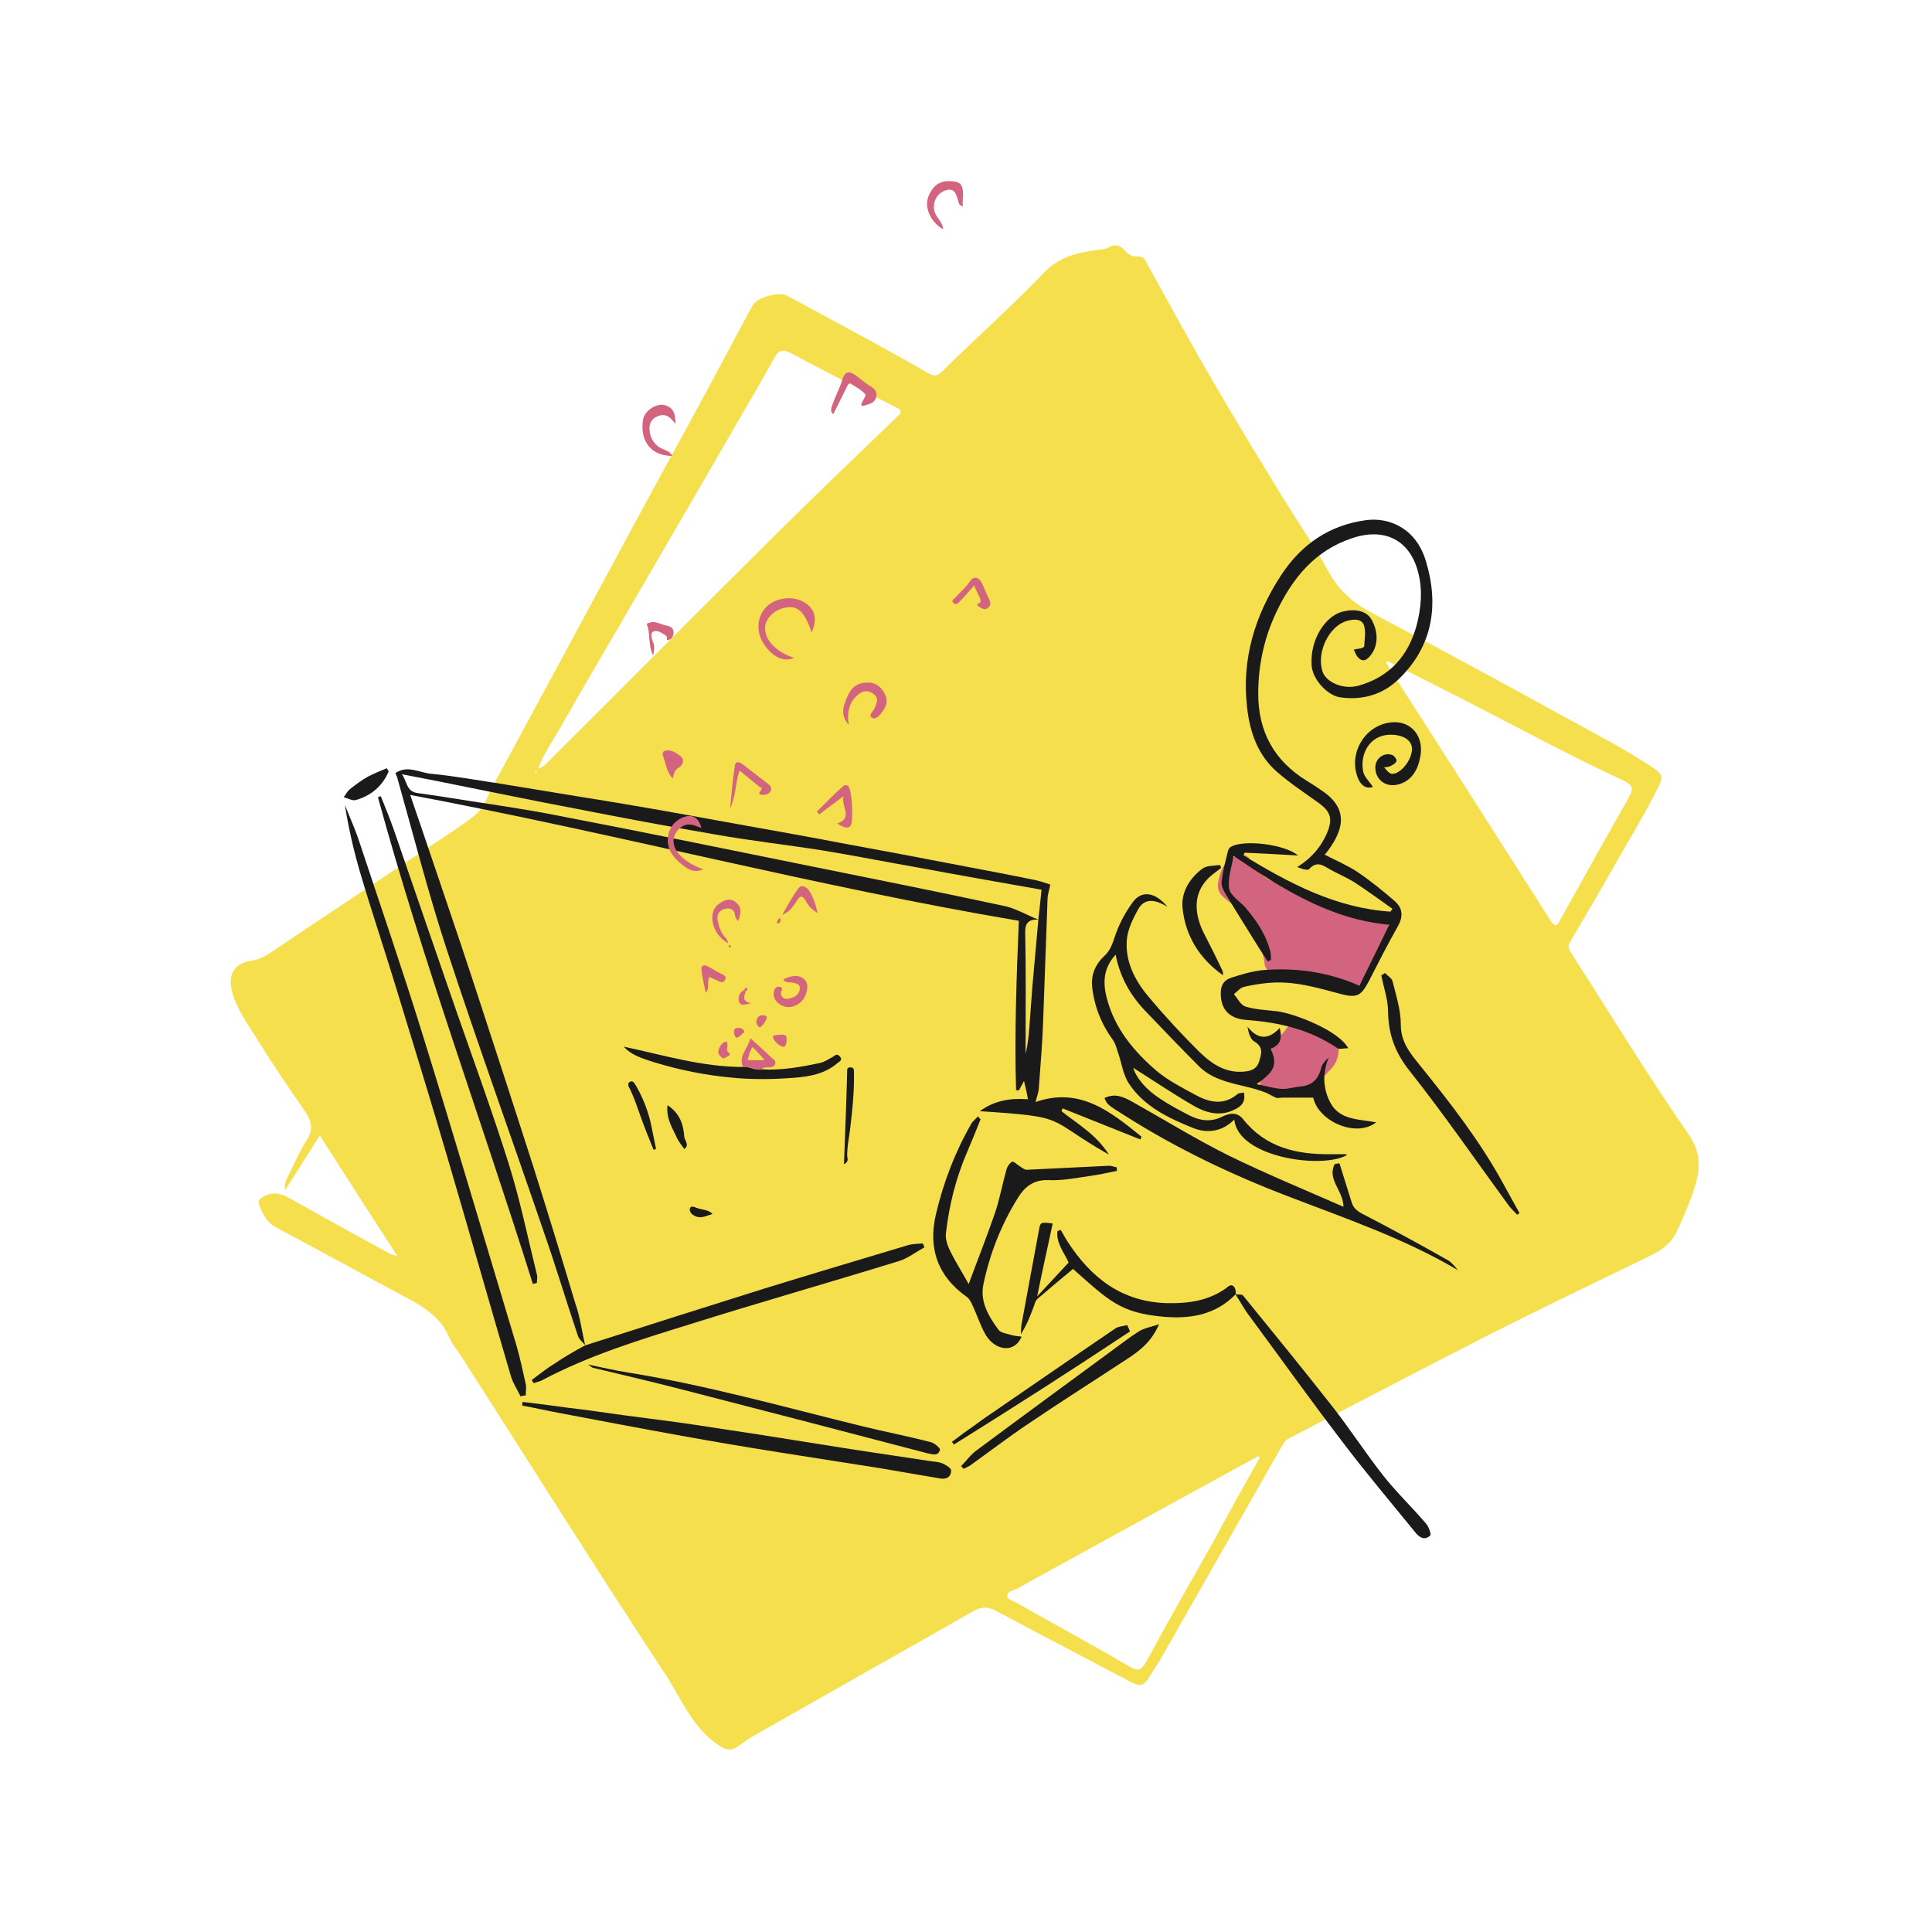 <svg width="512" height="512" viewBox="0 0 512 512" fill="none" xmlns="http://www.w3.org/2000/svg">
<g clip-path="url(#clip0_902_5563)">
<path d="M105.334 332.898C98.262 322.026 91.612 311.681 84.75 300.914C81.689 305.77 78.734 310.415 75.567 315.376C75.25 313.687 75.884 312.631 76.411 311.576C77.995 308.409 79.367 305.137 81.267 302.181C83.167 299.226 82.534 297.009 80.739 294.37C76.095 287.72 71.556 280.964 67.334 274.103C65.011 270.409 62.478 266.82 61.422 262.492C60.367 258.058 62.267 255.208 66.7 254.575C68.6 254.258 70.183 253.519 71.872 252.358C86.228 242.647 100.689 233.147 115.045 223.541C118.634 221.219 122.223 218.897 125.601 216.258C128.345 214.147 129.295 210.769 130.879 207.813C142.807 185.857 154.629 163.796 166.557 141.735C173.524 128.751 180.702 115.873 187.668 102.89C191.574 95.606 195.48 88.323 199.385 81.039C200.546 78.823 206.352 77.134 208.674 78.4C216.274 82.517 223.874 86.634 231.475 90.751C236.436 93.495 241.291 96.134 246.147 98.984C247.519 99.723 248.469 99.723 249.63 98.456C258.603 89.695 267.997 81.25 276.653 72.278C280.664 68.056 285.414 67 290.586 66.261C291.748 66.05 292.803 66.156 293.859 65.522C295.337 64.678 296.814 64.889 297.975 66.261C298.82 67.317 299.875 68.056 301.459 67.95C303.464 67.845 303.781 69.639 304.52 70.906C307.053 75.339 309.481 79.878 312.015 84.417C320.776 100.356 330.17 115.873 339.67 131.39C343.893 138.251 348.432 144.796 352.232 151.763C354.976 156.724 358.776 159.89 363.737 162.529C380.943 171.607 398.149 180.896 415.144 190.291C423.06 194.619 431.083 198.735 438.577 203.802C440.477 205.069 440.688 206.23 439.738 208.024C436.044 215.624 431.505 222.802 427.388 230.191C423.694 236.736 419.894 243.175 416.094 249.614C415.566 250.564 415.566 251.303 416.199 252.253C426.544 268.403 436.572 284.87 447.55 300.703C451.244 306.087 450.4 310.731 448.816 315.587C447.655 319.07 446.072 322.554 444.594 325.931C443.116 329.309 440.477 331.315 437.311 332.793C423.377 339.548 409.338 346.304 395.51 353.271C377.46 362.454 359.621 371.849 341.676 381.138C340.832 381.56 340.409 382.088 339.882 382.932C328.904 402.144 318.031 421.355 307.053 440.566C306.631 441.2 306.209 441.833 305.787 442.466C302.831 447.428 302.831 447.428 297.659 444.683C286.47 438.772 275.281 432.966 264.092 426.949C261.875 425.788 260.292 425.683 257.969 426.949C238.547 438.033 219.019 449.011 199.596 460.094C198.119 460.939 196.746 461.994 195.374 462.944C193.685 464.106 192.418 463.789 190.624 462.628C183.657 458.089 180.702 450.489 176.479 443.944C158.112 415.972 140.168 387.471 122.012 359.076C120.956 357.493 119.69 356.015 118.951 354.221C116.523 348.626 111.667 345.987 106.706 343.348C95.412 337.332 84.328 331.209 73.034 325.193C70.606 323.926 69.656 321.604 68.706 319.387C68.072 318.015 69.234 317.381 70.289 316.854C72.717 315.692 74.828 316.431 77.045 317.698C85.806 322.659 94.673 327.515 103.54 332.37C103.856 332.476 104.278 332.582 105.334 332.898ZM142.596 203.697C144.285 203.169 144.918 202.219 145.657 201.48C165.924 181.318 186.085 160.946 206.352 140.89C216.697 130.651 227.252 120.518 237.702 110.49C239.18 109.117 238.969 108.695 237.28 107.851C227.991 103.206 218.702 98.456 209.624 93.601C207.408 92.439 206.352 92.756 205.191 94.867C202.024 100.567 198.752 106.267 195.374 111.968C187.141 126.323 178.802 140.573 170.463 154.929C163.074 167.702 155.579 180.368 148.296 193.141C146.396 196.413 144.179 199.58 142.596 203.697ZM367.749 175.196C367.643 175.302 367.432 175.513 367.326 175.618C369.121 178.363 370.81 181.213 372.604 183.957C385.377 203.908 398.149 223.858 410.816 243.808C411.977 245.603 412.505 245.708 413.455 243.808C419.471 232.936 425.594 222.063 431.716 211.191C433.194 208.658 432.349 207.813 430.027 206.758C417.044 200.741 404.482 193.985 391.816 187.441C383.899 183.324 375.771 179.313 367.749 175.196ZM333.865 386.31C333.759 386.205 333.548 386.099 333.443 385.888C333.126 386.099 332.809 386.205 332.493 386.416C311.487 397.921 290.481 409.427 269.475 421.038C268.525 421.566 266.836 421.672 266.942 422.938C267.047 423.994 268.631 424.311 269.581 424.838C279.397 430.433 289.32 435.816 299.137 441.516C301.459 442.889 302.303 442.889 303.781 440.355C309.587 429.588 315.709 418.927 321.726 408.266C325.631 400.877 329.748 393.594 333.865 386.31ZM142.279 204.541C142.173 204.435 142.173 204.224 142.068 204.119C141.962 204.224 141.857 204.224 141.857 204.33C141.857 204.541 141.857 204.647 141.962 204.858C142.068 204.752 142.173 204.647 142.279 204.541Z" fill="#F5DF4D"/>
<path d="M333.97 248.453C334.393 247.397 332.915 246.975 332.598 246.342C330.804 242.225 327.109 240.325 324.048 237.58C321.937 235.68 322.887 232.936 323.731 230.614C324.576 228.502 326.265 227.025 328.587 226.602C329.854 226.391 331.12 226.919 331.437 228.291C331.648 229.136 332.281 229.452 332.704 229.98C335.87 234.308 340.937 234.625 345.371 236.102C348.009 237.053 350.332 238.425 352.971 239.269C353.921 239.586 354.554 240.219 355.715 239.797C356.454 239.48 357.721 240.008 357.721 240.853C357.932 243.069 359.621 242.858 360.993 243.069C362.26 243.28 363.632 243.28 364.899 243.597C368.276 244.336 369.015 245.286 367.432 248.453C365.532 252.464 363.632 256.475 361.098 260.064C360.043 261.542 358.882 262.808 356.876 261.331C355.398 260.169 354.026 261.858 352.443 261.436C347.587 259.958 342.943 258.164 337.77 258.164C336.398 258.164 335.237 256.475 335.132 255.525C335.026 253.308 333.759 251.197 333.97 248.453Z" fill="#D36480"/>
<path d="M354.765 278.114C354.66 280.648 353.815 282.231 352.443 283.603C350.543 285.609 348.537 287.509 346.743 289.62C346.215 290.253 345.476 290.464 345.054 290.253C343.154 289.092 341.254 289.937 339.565 290.464C336.82 291.309 335.659 289.514 334.393 288.037C333.548 287.087 333.865 285.925 335.132 285.187C337.243 283.814 337.559 281.809 336.293 279.803C335.343 278.22 335.976 277.375 337.137 276.531C338.615 275.264 339.987 273.997 341.043 272.414C342.098 270.831 343.682 270.409 345.476 271.464C347.904 272.836 350.226 274.209 352.76 275.37C354.132 276.003 354.871 276.953 354.765 278.114Z" fill="#D36480"/>
<path d="M155.051 356.437C154.418 355.699 153.468 354.96 153.151 354.01C150.09 344.932 147.346 335.748 144.179 326.67C135.629 301.653 126.656 276.847 118.423 251.725C113.462 236.63 109.556 221.219 105.228 205.913C105.123 205.597 104.912 205.28 104.806 204.858C108.078 202.641 111.245 204.858 114.412 205.069C120.745 205.702 127.079 206.863 133.412 207.813C140.696 208.974 147.979 210.241 155.262 211.402C162.018 212.458 168.668 213.619 175.424 214.78C183.024 216.152 190.624 217.524 198.224 218.897C206.458 220.375 214.797 221.852 223.03 223.436C234.008 225.441 245.091 227.552 256.069 229.664C262.192 230.825 268.314 231.986 274.436 233.252C275.914 233.569 277.286 234.097 278.342 234.414C278.025 235.997 277.603 237.158 277.603 238.425C277.181 249.192 276.864 259.958 276.442 270.725C276.231 276.742 275.703 282.653 275.281 288.67C275.175 289.725 274.753 290.675 274.436 292.048C286.259 287.931 294.386 294.687 302.514 301.231C302.409 301.442 302.303 301.759 302.198 301.97C295.336 299.226 288.475 296.481 281.614 293.737C281.509 293.948 281.403 294.264 281.297 294.475C285.52 297.853 290.481 300.598 293.859 305.981C276.653 296.164 283.62 296.059 259.658 294.475C263.669 291.52 267.997 290.992 272.431 291.309C272.114 289.62 271.797 288.142 271.375 286.453C270.953 287.298 270.425 288.142 270.003 288.987C269.792 288.987 269.475 288.881 269.264 288.881C268.842 273.997 269.369 259.219 270.003 244.019C216.169 234.941 163.285 220.902 108.712 210.663C109.767 213.83 110.612 216.152 111.351 218.369C115.995 232.197 120.745 245.919 125.284 259.747C130.668 276.214 136.051 292.681 141.329 309.148C145.129 321.181 148.823 333.215 152.412 345.248C153.785 349.154 154.207 352.848 155.051 356.437ZM275.175 243.703C275.492 241.169 275.703 238.636 276.02 235.786C264.725 233.78 253.853 231.88 243.086 229.875C234.641 228.397 226.197 226.708 217.752 225.336C208.358 223.858 198.857 222.802 189.357 221.113C177.007 219.002 164.657 216.68 152.307 214.252C141.646 212.247 131.09 210.03 120.429 207.919C115.89 206.969 111.245 206.124 106.495 205.174C107.867 206.969 107.656 209.713 110.506 210.136C113.145 210.558 115.784 210.874 118.317 211.297C128.029 212.88 137.74 214.147 147.346 216.047C169.407 220.269 191.363 224.808 213.319 229.241C231.158 232.83 248.997 236.419 266.731 240.219C269.792 241.064 272.431 242.647 275.175 243.703C272.642 243.597 271.586 244.547 271.692 247.292C271.903 257.108 271.797 267.031 271.797 276.847C271.797 277.692 271.797 278.431 271.797 279.275C272.536 276.109 272.747 273.047 272.958 269.986C273.17 267.136 273.381 264.286 273.592 261.436C274.12 255.525 274.647 249.614 275.175 243.703Z" fill="#1A1A1A"/>
<path d="M335.976 254.786C335.237 253.625 334.498 252.569 333.759 251.408C330.698 246.447 327.531 241.486 324.576 236.525C324.048 235.68 323.626 234.519 323.731 233.675C324.048 231.036 324.681 228.502 325.315 225.969C325.42 225.336 325.737 224.597 326.265 224.386C329.537 222.486 340.304 223.647 343.998 226.708C338.826 226.391 334.392 226.18 329.853 225.969C329.748 226.18 329.642 226.497 329.537 226.708C341.57 233.991 353.92 240.641 368.487 241.591C368.698 241.38 368.804 241.064 369.015 240.853C365.743 238.53 362.576 236.208 359.198 233.991C357.087 232.619 354.765 231.669 352.654 230.508C350.754 229.452 349.065 227.975 346.954 230.297C346.531 230.825 344.843 230.191 343.787 229.769C347.693 227.341 350.332 224.175 351.915 220.163C353.182 216.786 352.443 214.991 349.593 212.88C345.793 210.135 341.887 207.602 338.404 204.541C333.337 200.108 331.226 194.091 330.487 187.441C329.009 174.563 332.598 163.057 339.459 152.501C344.843 144.268 352.337 139.096 362.154 137.829C368.171 137.09 375.243 139.94 377.882 148.701C381.365 160.207 379.782 171.185 370.704 179.946C366.482 184.063 361.098 185.646 355.187 184.802C351.915 184.38 347.798 180.157 347.587 176.252C347.165 169.391 351.282 163.268 355.715 162.107C358.987 161.263 362.048 161.79 363.421 164.113C365.215 167.174 365.321 170.868 363.421 173.402C362.576 174.563 361.309 175.935 359.726 174.035C359.304 173.507 359.093 172.768 358.776 172.135C359.409 172.029 360.043 171.924 360.676 171.818C360.993 171.713 361.521 171.502 361.521 171.291C361.626 169.391 362.048 167.279 361.415 165.59C360.782 164.007 358.882 164.007 356.982 164.535C352.337 165.802 348.854 172.663 350.437 177.835C351.387 180.896 356.032 182.796 359.937 181.741C368.276 179.418 373.237 173.824 375.454 165.59C376.615 161.052 377.037 156.407 375.876 151.868C373.765 143.212 367.01 139.623 358.143 142.685C348.431 145.957 342.52 153.24 338.298 162.107C335.026 168.968 333.442 176.252 333.442 183.852C333.442 193.88 337.665 201.585 346.215 206.863C347.376 207.602 348.643 208.341 349.804 209.185C357.087 213.83 356.559 219.213 351.915 225.441C351.704 225.758 351.493 225.969 351.07 226.497C353.92 227.975 356.876 229.241 359.515 230.93C362.998 233.252 366.376 235.997 369.543 238.741C371.654 240.536 371.971 242.753 370.493 245.392C367.748 250.247 365.215 255.208 362.682 260.17C360.676 263.97 359.515 264.497 355.398 263.442C349.065 261.753 342.837 259.853 336.081 260.486C333.97 260.697 331.753 261.014 329.642 261.542C328.692 261.753 327.848 262.808 327.003 263.442C327.953 264.603 328.798 266.292 329.959 266.714C332.598 267.558 335.554 267.664 338.298 267.981C342.837 268.508 354.765 273.047 357.298 277.798C356.032 277.798 354.976 278.114 354.448 277.798C347.165 272.836 339.037 270.936 330.381 270.303C325.737 269.986 323.414 267.453 323.52 263.02C323.52 260.908 324.576 259.642 326.265 259.114C328.903 258.269 331.648 257.425 334.498 257.108C343.259 256.369 351.915 257.531 360.254 261.225C362.893 255.947 365.426 250.669 368.171 245.075C352.337 243.597 339.67 235.469 326.898 226.813C326.476 229.558 325.315 232.619 325.737 235.469C326.053 237.369 328.587 238.847 330.065 240.536C333.126 244.125 335.659 247.925 336.715 252.464C336.82 253.097 336.82 253.731 336.82 254.364C336.504 254.575 336.292 254.681 335.976 254.786Z" fill="#1A1A1A"/>
<path d="M329.642 289.514C330.276 292.575 328.376 293.525 326.476 294.37C322.887 295.848 319.403 294.792 316.448 293.103C310.748 289.831 305.364 286.137 300.298 282.97C301.353 286.137 304.098 288.987 307.475 291.203C310.009 292.892 312.648 294.264 315.287 295.637C318.031 297.009 320.881 297.431 323.837 295.953C325.631 295.109 327.742 294.476 329.431 296.587C335.342 304.081 343.576 305.981 352.548 305.876C353.921 305.876 355.187 305.876 356.559 305.876C356.665 305.876 356.876 305.981 356.982 306.087C350.543 309.887 328.059 306.826 327.109 296.692C323.942 299.859 320.037 300.492 316.131 298.909C309.587 296.27 303.148 293.209 299.136 287.087C297.553 284.659 297.236 281.492 296.181 278.642C295.864 277.586 295.547 276.425 294.914 275.581C291.853 271.359 289.953 266.608 289.425 261.436C289.109 258.375 290.27 255.525 292.697 253.308C294.07 252.042 294.703 250.458 295.336 248.558C296.392 245.18 298.186 241.803 300.298 238.953C302.62 235.891 306.209 236.419 309.375 240.325C305.998 238.214 303.253 238.003 301.564 241.064C300.192 243.597 298.82 246.342 298.609 249.192C298.186 254.892 300.825 259.958 304.414 264.181C308.637 269.247 313.176 274.103 317.82 278.748C320.881 281.703 324.365 284.236 329.115 284.025C331.12 283.92 332.915 283.603 333.654 281.386C334.287 279.275 334.92 277.481 332.387 276.003C331.331 275.37 330.909 273.786 330.592 272.097C333.442 275.686 336.292 275.475 339.143 272.414C339.881 275.264 339.248 277.059 336.715 277.903C338.615 282.02 337.876 283.92 333.02 287.298C335.659 287.825 337.665 288.459 339.67 288.564C341.359 288.67 343.048 288.037 344.737 287.931C347.693 287.614 349.382 286.031 350.12 283.075C350.332 282.02 351.176 281.175 352.126 280.225C350.332 284.553 350.648 288.881 352.759 292.575C355.293 296.903 360.359 296.587 364.687 297.431C359.515 301.548 349.487 297.326 348.009 290.887C345.159 290.887 342.415 290.887 339.776 290.887C339.248 290.887 338.509 291.098 338.087 290.887C331.754 286.981 323.309 288.142 317.714 282.548C312.964 277.798 308.425 273.047 303.781 268.192C299.664 263.97 296.814 259.008 295.653 252.992C292.486 256.475 292.17 260.169 293.331 264.603C295.442 272.625 300.509 278.642 306.525 283.814C309.692 286.453 313.492 288.353 317.187 290.359C320.776 292.259 324.47 292.892 327.953 289.937C328.27 289.62 328.903 289.725 329.642 289.514Z" fill="#1A1A1A"/>
<path d="M137.951 370.054C137.107 368.26 135.945 366.571 135.418 364.776C129.823 345.776 124.44 326.67 118.845 307.67C114.306 292.153 109.556 276.742 104.806 261.225C101.745 251.197 98.367 241.169 95.412 231.141C93.723 225.336 92.35 219.425 91.4 213.302C92.667 216.574 94.145 219.741 95.2 223.013C100.795 239.903 106.601 256.792 111.878 273.786C120.429 301.337 128.556 328.993 136.895 356.649C137.845 360.026 138.584 363.404 139.323 366.782C139.534 367.732 139.323 368.788 139.323 369.843C138.901 369.738 138.373 369.949 137.951 370.054Z" fill="#1A1A1A"/>
<path d="M259.869 296.587C258.708 299.542 257.547 302.392 256.28 305.348C253.325 312.209 251.53 319.387 250.686 326.776C250.475 328.359 251.108 330.154 251.847 331.632C253.43 334.798 255.33 337.754 256.703 340.287C258.919 334.27 261.453 327.937 263.669 321.498C264.936 317.698 265.675 313.687 266.731 309.887C266.942 309.148 267.575 308.198 268.208 307.881C268.631 307.67 269.475 308.62 270.214 309.042C270.847 309.465 271.586 310.098 272.325 309.992C279.503 309.676 286.786 309.253 293.964 308.937C294.598 308.937 295.231 309.253 295.97 309.359C295.97 309.676 295.97 309.992 295.97 310.309C293.753 310.731 291.537 311.259 289.32 311.576C285.414 312.104 281.614 312.948 277.709 312.737C273.803 312.631 271.481 314.637 269.792 317.381C265.358 324.454 262.297 332.265 260.608 340.393C259.658 344.932 261.981 348.837 264.619 352.426C265.147 353.165 266.625 353.376 267.681 353.693C268.631 354.01 269.686 354.115 270.742 354.221C268.736 358.865 263.669 357.81 261.242 353.799C259.764 351.265 258.919 348.415 257.653 345.776C257.336 345.037 256.808 344.087 256.175 343.665C248.68 338.387 245.83 330.998 248.047 321.709C250.053 313.265 253.114 305.242 257.442 297.748C257.864 297.009 258.708 296.376 259.342 295.742C259.236 296.164 259.553 296.376 259.869 296.587Z" fill="#1A1A1A"/>
<path d="M141.223 340.287C127.712 297.22 112.09 254.892 100.162 211.297C100.373 211.191 100.584 211.086 100.901 210.98C102.062 213.83 103.223 216.68 104.278 219.636C109.873 235.891 115.467 252.147 121.062 268.297C125.706 281.598 130.562 294.898 134.784 308.303C137.845 318.015 139.851 327.937 142.279 337.754C142.49 338.387 142.279 339.232 142.279 339.971C141.857 340.076 141.54 340.182 141.223 340.287Z" fill="#1A1A1A"/>
<path d="M138.479 371.532C142.384 371.954 146.185 372.482 150.09 373.01C155.368 373.643 160.54 374.382 165.818 375.121C172.046 375.965 178.379 376.704 184.607 377.654C190.413 378.499 196.113 379.449 201.919 380.293C210.152 381.56 218.28 382.932 226.513 384.199C233.269 385.254 240.13 386.204 246.886 387.26C247.941 387.366 248.997 387.471 249.947 387.893C250.791 388.316 252.058 389.055 252.058 389.688C252.058 391.482 250.686 392.116 249.103 391.799C243.93 390.955 238.758 390.005 233.691 389.16C224.508 387.682 215.324 386.31 206.141 384.832C197.485 383.46 188.724 381.982 180.068 380.399C169.513 378.499 158.957 376.493 148.401 374.488C145.023 373.854 141.751 373.115 138.373 372.482C138.373 372.165 138.479 371.849 138.479 371.532Z" fill="#1A1A1A"/>
<path d="M354.976 308.303C356.032 311.681 357.087 315.059 358.143 318.437C358.565 320.02 359.515 320.865 361.098 321.709C368.699 325.615 376.193 329.732 383.688 333.954C384.743 334.587 385.588 335.643 386.327 336.593C372.076 328.148 356.454 322.87 341.148 316.959C326.265 311.259 311.909 304.398 298.398 295.848C293.542 292.787 293.436 292.787 292.698 290.992C295.442 289.62 297.764 290.675 300.192 292.048C308.637 296.798 316.87 301.864 325.526 306.192C335.448 311.048 345.687 315.27 356.032 319.809C356.032 315.587 351.598 312.526 353.709 308.515C354.026 308.409 354.554 308.303 354.976 308.303Z" fill="#1A1A1A"/>
<path d="M155.051 356.543C170.885 351.476 186.824 346.41 202.657 341.448C215.324 337.543 228.097 333.743 240.764 329.943C241.925 329.626 243.297 329.626 244.564 329.52C244.669 329.837 244.88 330.259 244.986 330.576C242.769 331.737 240.658 333.426 238.336 334.165C219.863 339.865 201.285 345.143 182.813 350.948C169.513 355.065 156.107 359.182 143.757 365.726C143.018 366.149 142.173 366.254 141.434 366.571C141.223 366.254 141.118 366.043 140.907 365.726C142.912 364.249 144.812 362.665 146.923 361.399C149.562 359.604 152.307 358.021 155.051 356.543C155.051 356.437 155.051 356.543 155.051 356.543Z" fill="#1A1A1A"/>
<path d="M327.531 342.926C322.148 348.521 315.392 349.576 308.214 348.943C297.025 347.887 294.07 344.932 284.358 336.276C281.192 338.915 278.025 341.554 274.964 344.193C274.436 344.615 274.225 345.459 274.014 346.093C273.064 348.626 272.114 351.16 270.531 353.587C270.636 352.637 270.531 351.793 270.742 350.843C272.219 342.609 273.803 334.376 275.281 326.248C275.703 323.82 275.703 323.82 278.975 324.243C277.603 330.576 276.231 336.804 274.858 343.559C277.708 340.498 280.347 337.648 283.197 334.587C282.036 331.948 279.82 329.415 280.242 326.248C280.558 326.143 280.77 326.037 281.086 325.931C281.72 326.987 282.247 327.937 282.881 328.993C289.109 338.598 297.236 345.037 309.375 345.354C314.97 345.46 320.248 344.721 324.998 341.343C326.581 339.759 327.531 341.026 327.531 342.926Z" fill="#1A1A1A"/>
<path d="M327.426 343.032C328.165 343.137 329.115 342.926 329.431 343.348C337.348 353.06 345.265 362.771 352.971 372.588C357.721 378.604 361.837 385.043 366.587 391.06C370.071 395.494 374.188 399.399 377.882 403.727C378.621 404.571 379.36 406.577 379.043 406.894C377.565 408.371 376.088 407.421 375.032 406.049C368.487 398.027 361.732 390.005 355.504 381.771C347.27 371.004 339.354 359.921 331.331 349.048C329.748 347.043 328.692 344.932 327.426 343.032C327.531 342.926 327.426 343.032 327.426 343.032Z" fill="#1A1A1A"/>
<path d="M155.79 361.61C159.801 362.454 163.074 363.193 166.346 363.721C187.352 367.099 207.83 372.904 228.519 377.971C234.536 379.449 240.658 380.61 246.675 382.193C247.625 382.404 249.208 383.777 249.103 384.199C248.68 385.888 247.308 385.466 245.83 385.149C223.663 379.343 201.391 373.538 179.224 367.838C171.835 365.938 164.446 364.249 157.057 362.454C156.846 362.349 156.635 362.138 155.79 361.61Z" fill="#1A1A1A"/>
<path d="M254.697 388.527C256.175 387.049 257.336 385.36 259.025 384.199C270.636 375.543 282.353 366.993 293.964 358.443C296.603 356.543 299.137 354.537 301.775 352.848C303.148 352.004 304.837 351.687 307.159 350.948C305.153 355.593 301.987 358.021 298.714 360.132C290.059 365.832 281.192 371.427 272.642 377.232C267.258 380.821 262.192 384.727 257.019 388.421C256.491 388.738 255.964 388.949 255.33 389.266C255.119 388.949 254.908 388.738 254.697 388.527Z" fill="#1A1A1A"/>
<path d="M367.01 257.847C367.748 258.586 368.804 259.219 369.015 259.958C369.965 263.758 371.232 267.664 371.232 271.57C371.232 276.214 373.765 279.17 376.299 282.336C384.321 292.259 392.132 302.287 398.254 313.476C399.732 316.115 401.21 318.859 402.688 321.498C402.477 321.604 402.266 321.815 402.054 321.92C401.316 321.076 400.471 320.337 399.838 319.493C391.182 307.67 382.843 295.531 373.66 283.92C369.754 279.064 367.96 274.209 367.854 268.192C367.854 264.92 366.693 261.753 366.06 258.481C366.376 258.375 366.693 258.058 367.01 257.847Z" fill="#1A1A1A"/>
<path d="M363.843 208.552C361.943 209.185 360.571 208.024 359.832 206.124C357.298 199.685 361.626 192.296 368.487 191.452C373.449 190.819 377.143 194.513 376.51 199.791C375.982 203.591 374.399 206.758 370.81 207.813C367.432 208.869 364.476 206.758 364.476 203.38C364.476 200.952 366.799 199.263 369.015 200.108C369.543 200.319 370.282 201.374 370.071 201.691C369.86 202.324 369.015 202.747 368.382 203.063C367.96 203.274 367.326 203.274 366.799 203.38C367.432 204.013 368.065 204.963 368.804 205.069C371.021 205.28 374.082 201.585 374.188 198.63C374.293 196.413 372.288 194.935 369.226 194.724C363.632 194.302 360.36 199.052 361.204 204.224C361.415 205.808 362.893 207.074 363.843 208.552Z" fill="#1A1A1A"/>
<path d="M299.453 352.848C284.042 363.088 268.525 373.01 252.797 382.827C252.586 382.616 252.48 382.299 252.269 382.088C253.642 381.138 254.908 380.082 256.28 379.132C257.653 378.182 259.025 377.232 260.397 376.177C272.114 368.154 283.831 360.026 295.653 352.004C296.498 351.476 297.659 351.476 298.714 351.16C299.031 351.793 299.242 352.321 299.453 352.848Z" fill="#1A1A1A"/>
<path d="M324.153 258.481C317.82 254.047 314.126 247.925 313.387 240.641C312.964 236.419 315.287 232.725 318.665 230.191C319.826 229.347 321.726 229.452 323.309 229.241C323.415 229.452 323.52 229.769 323.626 229.98C322.359 231.036 320.987 231.88 319.931 233.041C316.026 237.158 316.553 242.647 319.298 247.819C320.881 250.88 322.465 254.047 323.942 257.214C324.153 257.531 324.048 258.058 324.153 258.481Z" fill="#1A1A1A"/>
<path d="M103.012 204.435C101.323 208.341 98.367 210.874 94.25 212.036C93.3 212.247 92.139 211.508 91.084 211.297C91.612 210.558 92.034 209.713 92.667 209.185C94.25 207.919 95.834 206.758 97.523 205.808C99.106 204.963 100.795 204.33 102.484 203.591C102.695 203.908 102.906 204.224 103.012 204.435Z" fill="#1A1A1A"/>
<path d="M201.919 283.392C207.091 283.709 212.263 282.759 217.33 281.703C218.597 281.386 219.652 280.648 220.813 280.014C221.447 279.592 221.763 279.17 222.502 279.909C223.452 280.859 222.502 281.281 221.974 281.703C218.702 284.553 214.585 285.292 210.574 285.609C205.191 286.031 199.596 286.137 194.213 285.609C187.141 284.975 180.174 283.603 173.313 281.492C170.463 280.542 167.507 279.803 165.29 277.375C175.74 279.592 186.085 282.759 196.852 282.759C198.646 282.548 200.23 283.814 201.919 283.392Z" fill="#1A1A1A"/>
<path d="M215.113 167.596C213.213 162.213 211.63 160.629 208.674 160.946C205.613 161.263 202.869 163.69 202.763 166.224C202.552 169.496 205.613 172.768 210.469 174.352C207.83 175.513 204.874 174.246 202.552 170.868C200.23 167.49 200.546 163.374 203.185 160.735C205.824 158.201 210.68 157.779 213.53 159.89C216.063 161.579 216.591 164.113 215.113 167.596Z" fill="#D36480"/>
<path d="M224.93 192.085C222.502 189.341 223.558 186.913 224.613 184.485C225.669 182.057 227.358 180.791 230.208 180.896C232.53 181.002 233.797 182.374 234.641 184.274C235.38 185.963 234.747 187.335 233.902 188.496C233.269 189.446 232.108 190.924 231.052 190.185C229.997 189.552 231.475 188.496 231.791 187.652C232.213 186.385 233.058 185.224 231.686 184.063C230.313 182.902 228.836 182.902 227.569 183.957C225.036 185.963 224.402 188.707 224.93 192.085Z" fill="#D36480"/>
<path d="M220.813 109.751C219.758 108.906 220.497 107.851 220.708 106.901C221.447 104.895 222.502 102.89 223.136 100.884C223.98 97.928 225.352 98.351 227.252 99.829C228.202 100.567 229.152 101.412 230.208 102.045C231.369 102.784 232.53 103.417 232.213 105.106C231.897 106.795 230.525 107.006 229.258 107.429C229.047 107.534 228.73 107.534 228.519 107.64C228.413 107.429 228.202 107.217 228.202 107.112C228.625 106.162 229.575 104.79 229.363 104.579C228.413 103.417 227.041 102.679 225.774 101.834C225.141 101.306 224.824 101.728 224.508 102.362C223.347 104.79 222.08 107.217 220.813 109.751Z" fill="#D36480"/>
<path d="M179.013 112.39C177.852 110.806 176.69 109.54 174.685 110.173C173.313 110.595 172.363 111.44 172.151 112.918C171.94 115.029 172.679 116.823 174.263 118.195C175.424 119.251 177.324 119.145 178.168 120.834C171.729 120.834 169.513 115.873 170.463 111.018C170.885 108.801 173.946 106.901 175.951 107.323C178.696 107.956 179.013 109.962 179.013 112.39Z" fill="#D36480"/>
<path d="M255.119 54.756C254.064 54.228 254.064 53.806 253.958 53.278C253.43 51.694 253.114 49.689 250.686 50.428C248.258 51.167 247.097 53.594 247.625 55.917C248.047 57.711 249.841 58.767 249.947 60.772C246.569 58.872 244.775 54.861 246.147 51.8C247.097 49.583 248.68 48 251.319 48C254.486 48 255.225 48.739 255.225 51.8C255.119 52.75 255.119 53.594 255.119 54.756Z" fill="#D36480"/>
<path d="M221.869 218.263C226.302 216.68 222.713 213.619 223.558 210.98C221.235 212.774 219.124 214.252 217.119 215.836C216.908 215.624 216.696 215.308 216.485 215.097C218.808 212.774 221.024 210.452 223.452 208.341C224.085 207.813 224.93 208.024 225.247 209.291C225.88 212.036 225.88 214.78 225.774 217.524C225.563 219.636 224.402 219.847 221.869 218.263Z" fill="#D36480"/>
<path d="M186.402 230.402C183.446 231.564 181.863 229.98 180.385 228.819C178.274 227.13 176.69 224.808 177.007 222.063C177.218 219.424 178.802 217.313 181.44 216.469C183.552 215.73 185.241 216.786 185.874 219.424C184.291 218.897 182.813 217.947 181.018 218.897C179.857 219.53 179.118 220.48 178.696 221.641C177.64 224.702 180.596 228.291 186.402 230.402Z" fill="#D36480"/>
<path d="M207.619 259.536C210.258 258.164 212.58 258.375 213.635 260.169C214.48 261.647 213.53 264.708 211.841 265.87C209.624 267.453 207.408 267.136 205.719 265.342C204.874 264.286 204.874 263.231 205.296 262.175C205.507 261.647 206.141 261.331 206.774 261.542C207.408 261.753 207.302 262.175 207.091 262.597C206.563 263.97 207.724 264.814 208.569 264.708C209.941 264.497 211.63 264.075 211.946 262.175C212.158 260.697 210.891 260.592 209.941 260.381C208.991 260.275 208.041 260.486 207.619 259.536Z" fill="#D36480"/>
<path d="M223.663 308.515C223.98 300.281 224.297 292.153 224.508 284.025C224.508 283.498 224.402 282.864 225.352 282.864C226.408 282.864 226.302 283.603 226.302 284.237C226.408 289.303 225.88 294.37 225.247 299.542C224.93 301.759 224.508 303.976 224.508 306.298C224.613 307.037 224.93 307.987 223.663 308.515Z" fill="#1A1A1A"/>
<path d="M193.474 214.252C193.896 209.924 194.213 206.441 194.741 202.852C194.952 201.48 196.218 202.008 196.957 202.641C199.174 204.33 201.285 206.019 203.502 207.708C204.135 208.235 204.663 208.763 204.241 209.608C203.819 210.452 202.869 210.663 202.024 210.663C200.441 210.452 201.602 209.713 201.813 209.185C202.024 208.552 201.391 208.658 201.18 208.447C199.491 207.074 197.802 205.702 196.007 204.224C194.846 207.285 195.163 210.558 193.474 214.252Z" fill="#D36480"/>
<path d="M201.919 283.392C200.124 283.814 198.646 282.548 196.852 282.759C195.691 279.698 198.224 277.903 198.857 275.159C200.863 276.953 202.552 278.431 204.135 280.014C204.663 280.542 205.824 281.07 205.402 282.02C205.085 282.97 204.03 282.864 203.185 282.864C202.657 282.864 202.235 282.864 201.919 283.392ZM198.119 280.964C199.596 280.964 200.969 280.964 202.657 280.964C201.496 279.592 200.441 278.536 199.491 277.481C198.646 278.431 198.541 279.698 198.119 280.964Z" fill="#D36480"/>
<path d="M258.18 155.14C256.597 156.935 255.436 158.307 254.169 159.574C253.852 159.89 253.325 160.418 252.691 159.785C251.952 159.046 252.797 158.835 253.114 158.413C254.486 156.935 255.964 155.668 257.125 153.979C257.969 152.713 259.236 152.818 260.08 154.296C260.819 155.774 261.453 157.463 262.191 158.94C262.614 159.785 262.508 160.524 261.875 161.052C261.136 161.79 260.186 161.263 259.553 160.84C258.075 159.996 259.869 159.89 259.869 159.468C259.869 158.096 258.814 157.146 258.18 155.14Z" fill="#D36480"/>
<path d="M173.207 304.714C172.046 301.864 170.885 299.014 169.829 296.059C168.985 293.631 168.14 291.203 167.085 288.881C166.874 288.459 165.924 287.192 166.979 286.664C167.929 286.242 168.246 287.403 168.668 287.931C170.568 291.309 171.94 294.898 172.679 298.698C173.101 300.598 173.418 302.498 173.84 304.398C173.735 304.609 173.524 304.609 173.207 304.714Z" fill="#1A1A1A"/>
<path d="M195.585 244.125C195.269 243.597 194.846 243.175 194.846 242.753C194.635 240.958 193.58 240.536 192.102 240.853C190.413 241.275 189.885 242.647 190.202 244.125C190.624 245.708 191.046 247.397 192.418 248.664C192.735 248.98 192.735 249.508 193.052 250.036C188.83 247.819 187.352 242.014 190.307 239.691C191.68 238.636 193.263 237.791 194.952 239.058C196.43 240.219 196.641 241.697 195.585 244.125Z" fill="#D36480"/>
<path d="M176.902 292.892C180.279 295.109 181.124 298.17 181.335 301.231C181.44 302.287 182.813 303.448 181.335 304.503C180.702 303.553 179.963 302.709 179.435 301.653C178.274 299.014 176.479 296.481 176.902 292.892Z" fill="#1A1A1A"/>
<path d="M173.102 173.718C171.624 170.763 172.468 167.913 171.413 165.485C171.413 165.379 171.413 165.274 171.518 165.274C173.418 164.218 175.002 165.485 176.69 165.802C177.852 166.013 178.59 166.54 178.485 167.913C178.379 168.652 178.063 169.285 177.429 169.496C176.268 170.024 177.007 168.652 176.479 168.44C175.424 167.807 174.263 166.857 173.102 167.385C172.257 167.807 172.679 169.074 172.996 170.024C173.524 170.974 173.418 172.029 173.102 173.718Z" fill="#D36480"/>
<path d="M216.697 242.014C215.113 240.958 214.163 240.008 213.53 238.741C212.897 237.686 212.263 236.947 211.208 238.636C210.258 240.114 209.308 241.697 207.302 242.436C208.674 240.114 209.941 237.58 211.63 235.364C212.474 234.308 213.741 235.047 214.48 236.103C215.535 237.791 216.169 239.691 216.697 242.014Z" fill="#D36480"/>
<path d="M178.274 206.335C176.585 204.541 176.479 202.324 175.74 200.424C175.529 199.896 175.529 199.158 176.268 198.946C177.957 198.524 179.224 199.58 180.385 200.424C181.546 201.374 180.913 202.747 179.963 203.38C178.696 204.013 178.59 205.069 178.274 206.335Z" fill="#D36480"/>
<path d="M187.035 263.125C186.613 261.014 186.085 259.008 185.874 256.897C185.768 255.631 186.824 255.631 187.668 256.158C188.724 256.686 189.78 257.425 190.941 257.953C191.68 258.375 192.735 258.586 192.102 259.747C191.574 260.697 190.835 260.169 190.096 259.853C189.357 259.536 188.724 259.219 187.985 258.903C187.246 260.275 188.196 261.647 187.035 263.125Z" fill="#D36480"/>
<path d="M188.83 321.709C187.035 322.237 185.557 323.187 183.763 322.026C183.024 321.604 182.707 320.865 182.813 320.337C182.918 319.704 183.552 319.598 184.396 320.02C185.874 320.654 187.563 320.443 188.83 321.709Z" fill="#1A1A1A"/>
<path d="M192.418 276.003C193.474 276.848 191.891 278.325 193.263 279.064C193.791 279.381 193.157 279.803 192.735 280.014C192.207 280.225 191.785 280.753 191.257 280.225C190.729 279.698 190.096 279.17 190.413 278.325C190.729 277.27 191.257 276.32 192.418 276.003Z" fill="#D36480"/>
<path d="M206.563 274.209C207.513 274.209 208.569 273.997 208.463 275.475C208.463 276.32 208.252 277.692 207.407 277.375C206.352 277.059 205.191 276.003 204.874 274.947C204.557 274.314 205.824 274.314 206.563 274.209Z" fill="#D36480"/>
<path d="M202.235 269.036C202.657 269.036 203.396 269.247 203.185 269.881C202.869 270.725 202.235 271.675 201.496 272.203C201.18 272.414 200.441 271.57 200.441 270.831C200.546 269.881 200.863 269.036 202.235 269.036Z" fill="#D36480"/>
<path d="M197.591 262.808C197.274 263.97 196.43 265.342 199.068 265.87C197.485 266.186 196.324 266.714 195.902 265.553C195.48 264.286 195.902 263.125 197.168 262.386C197.274 262.492 197.38 262.703 197.591 262.808Z" fill="#D36480"/>
<path d="M197.274 273.47C196.641 273.997 196.113 274.736 195.374 274.947C194.846 275.159 194.635 274.314 194.53 273.681C194.424 272.625 194.952 272.309 195.902 272.414C196.641 272.52 197.063 272.731 197.274 273.47Z" fill="#D36480"/>
<path d="M206.669 243.175C206.985 243.808 206.88 244.547 206.352 244.653C205.296 244.758 206.141 244.125 206.141 243.808C206.141 243.703 206.458 243.491 206.669 243.175Z" fill="#D36480"/>
<path d="M193.791 250.88C193.58 250.986 193.474 251.092 193.368 251.092C193.263 251.092 193.157 250.88 193.157 250.669C193.157 250.353 193.368 250.353 193.58 250.564C193.58 250.669 193.685 250.775 193.791 250.88Z" fill="#D36480"/>
<path d="M197.168 262.386C197.38 262.175 197.485 261.542 197.907 261.858C198.224 262.175 198.013 262.492 197.591 262.703C197.38 262.703 197.274 262.492 197.168 262.386Z" fill="#D36480"/>
</g>
<defs>
<clipPath id="clip0_902_5563">
<rect width="389.189" height="416" fill="white" transform="translate(61 48)"/>
</clipPath>
</defs>
</svg>

